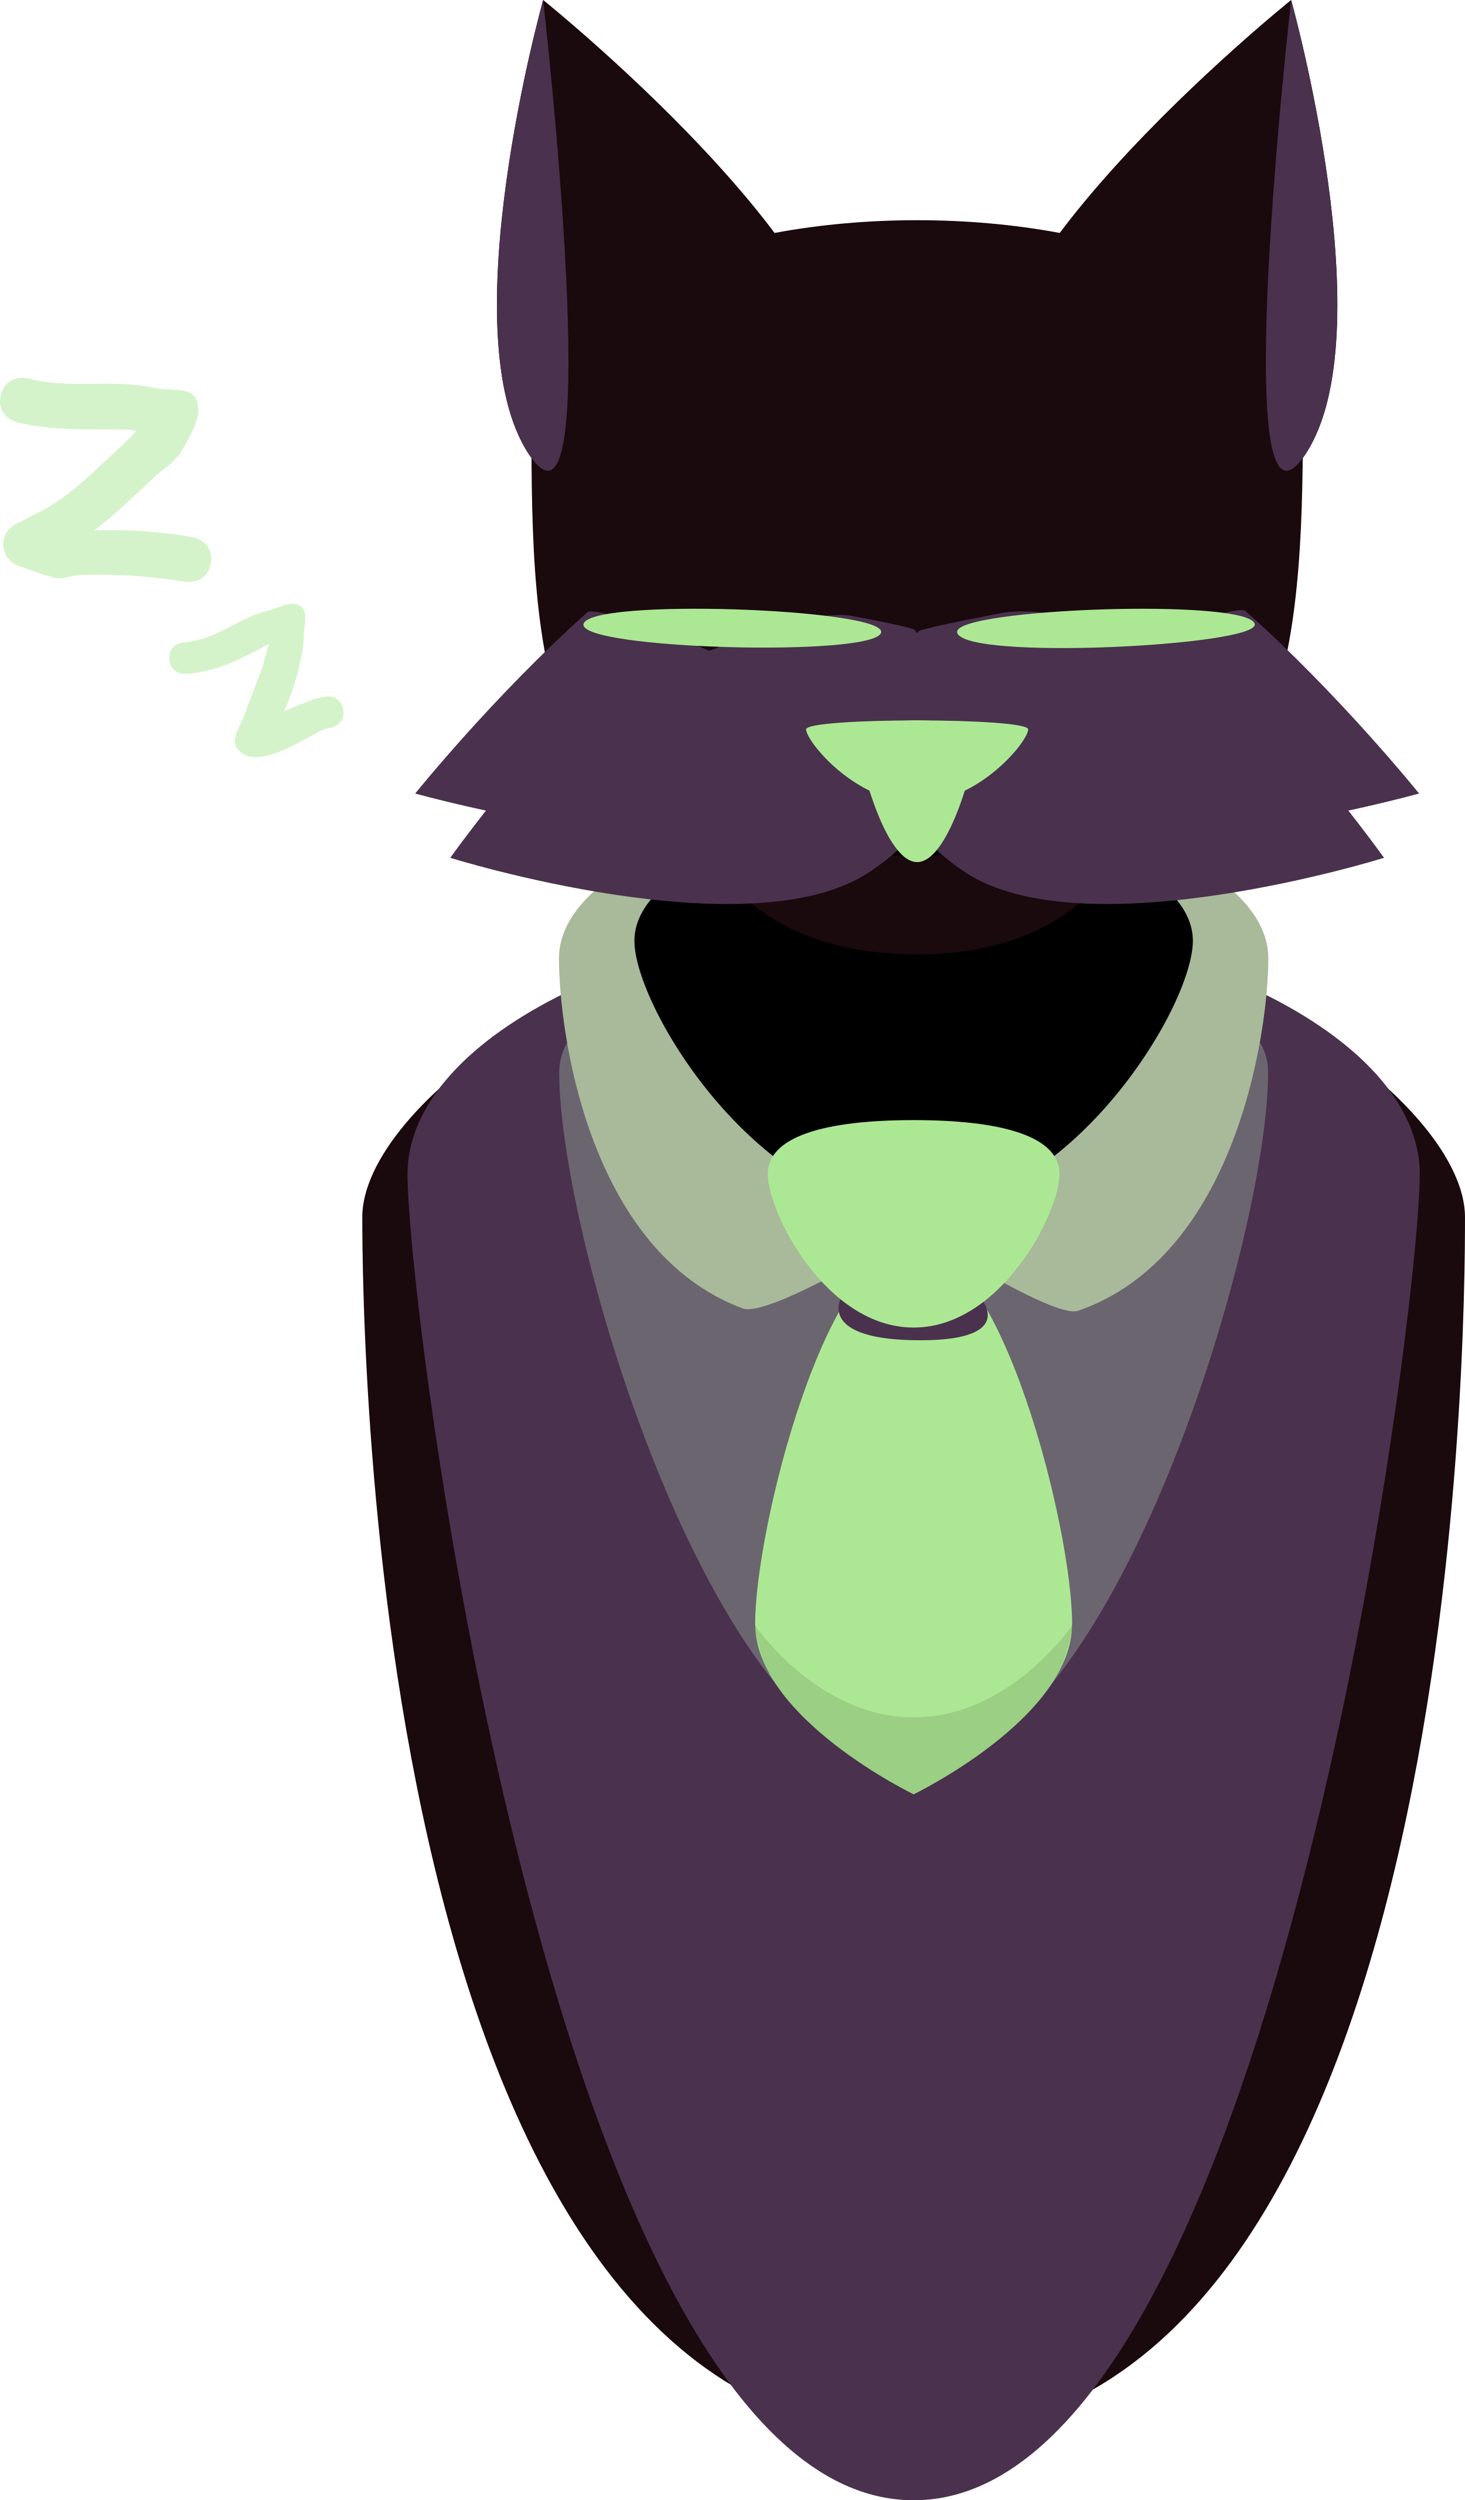 <svg version="1.1" xmlns="http://www.w3.org/2000/svg" xmlns:xlink="http://www.w3.org/1999/xlink" width="161.741" height="276.023" viewBox="0,0,161.741,276.023"><g transform="translate(-219.131,-51.374)"><g data-paper-data="{&quot;isPaintingLayer&quot;:true}" fill-rule="nonzero" stroke-linecap="butt" stroke-linejoin="miter" stroke-miterlimit="10" stroke-dasharray="" stroke-dashoffset="0" style="mix-blend-mode: normal"><g stroke="#000000" stroke-width="0"><path d="M320,152.707c33.618,0 60.871,20.766 60.871,33.021c0,12.255 -0.383,134.864 -60.871,134.514c-59.907,-0.346 -60.871,-122.259 -60.871,-134.514c0,-12.255 27.253,-33.021 60.871,-33.021z" fill="#1a090d"/><path d="M320,152.707c28.097,0 55.877,12.668 55.877,28.295c0,15.627 -16.57,146.395 -55.877,146.395c-39.308,0 -55.877,-130.768 -55.877,-146.395c0,-15.627 27.781,-28.295 55.877,-28.295z" fill="#4a314d"/><path d="M359.134,169.759c0,18.669 -17.604,76.972 -39.133,76.972c-21.529,0 -39.133,-58.302 -39.133,-76.972c0,-18.669 78.267,-18.669 78.267,0z" fill="#6b6570"/><path d="M320,140.103c21.627,0 39.159,7.647 39.159,17.08c0,8.127 -3.571,32.889 -21.005,38.897c-2.801,0.965 -18.153,-9.042 -18.153,-9.042c0,0 -15.868,9.907 -18.895,8.776c-17.06,-6.373 -20.263,-30.619 -20.263,-38.631c0,-9.433 17.532,-17.08 39.159,-17.08z" fill="#a8ba9a"/><path d="M302.504,230.61c0,-10.411 7.833,-41.84 17.496,-41.84c9.663,0 17.496,31.429 17.496,41.84c0,10.411 -17.496,18.851 -17.496,18.851c0,0 -17.496,-8.44 -17.496,-18.851z" fill="#ace894"/><path d="M320,141.788c17.025,0 30.827,6.02 30.827,13.446c0,7.426 -13.868,29.843 -30.827,29.843c-16.959,0 -30.827,-22.417 -30.827,-29.843c0,-7.426 13.802,-13.446 30.827,-13.446z" fill="#000000"/><path d="M327.403,194.676c0,0 4.399,4.954 -7.68,4.647c-10.409,-0.265 -7.697,-4.759 -7.697,-4.759z" fill="#4a314d"/><path d="M320,175.031c9.663,0 16.108,1.75 16.108,5.965c0,4.215 -6.445,16.938 -16.108,16.938c-9.663,0 -16.108,-12.723 -16.108,-16.938c0,-4.215 6.445,-5.965 16.108,-5.965z" fill="#ace894"/></g><g stroke="none"><path d="M350.474,103.874c0,25.32 -1.618,52.847 -30.087,52.847c-29.381,0 -30.087,-27.526 -30.087,-52.847c0,-25.32 60.174,-25.32 60.174,0z" fill="#1a090d" stroke-width="NaN"/><path d="M346.904,105.467c0,22.316 -1.426,40.406 -26.516,40.406c-25.894,0 -26.516,-18.09 -26.516,-40.406c0,-22.316 53.032,-22.316 53.032,0z" fill="#000000" stroke-width="NaN"/><path d="M301.569,141.581c0,-1.771 2.649,-8.336 2.649,-8.336c0,0 2.649,6.565 2.649,8.336c0,1.771 -1.186,3.206 -2.649,3.206c-1.463,0 -2.649,-1.435 -2.649,-3.206z" fill="#ace894" stroke-width="0.5"/><path d="M333.36,141.581c0,-1.771 2.649,-8.336 2.649,-8.336c0,0 2.649,6.565 2.649,8.336c0,1.771 -1.186,3.206 -2.649,3.206c-1.463,0 -2.649,-1.435 -2.649,-3.206z" fill="#ace894" stroke-width="0.5"/></g><g stroke="none"><g><path d="M362.974,97.896c0,12.842 -0.431,24.63 -4.204,33.863c-4.928,12.06 -71.933,12.444 -76.812,0.903c-3.958,-9.362 -4.158,-21.501 -4.158,-34.766c0,-29.616 85.174,-29.616 85.174,0z" fill="#1a090d" stroke-width="NaN"/><path d="M315.131,140.544c-13.201,8.785 -50.16,-1.567 -50.16,-1.567c0,0 8.627,-10.74 19.011,-20.015c1.558,-1.391 42.298,14.163 31.149,21.582z" fill="#4a314d" stroke-width="NaN"/><path d="M375.804,138.977c0,0 -36.959,10.351 -50.16,1.567c-10.854,-7.222 29.234,-23.288 31.01,-21.706c10.446,9.304 19.15,20.14 19.15,20.14z" data-paper-data="{&quot;index&quot;:null}" fill="#4a314d" stroke-width="NaN"/><path d="M320.109,120.914c6.986,8.985 5.46,19.782 -4.978,26.727c-13.201,8.785 -46.289,-1.567 -46.289,-1.567c0,0 3.609,-5.083 8.921,-11.276c5.274,-6.148 28.681,-16.684 35.386,-15.433c3.802,0.709 6.803,1.348 6.959,1.548z" fill="#4a314d" stroke-width="NaN"/><path d="M325.644,147.641c-10.387,-6.912 -11.949,-17.638 -5.078,-26.597c0.148,-0.193 4.359,-1.078 9.152,-1.995c6.337,-1.212 22.205,3.996 26.012,7.828c9.019,9.077 16.203,19.198 16.203,19.198c0,0 -33.087,10.351 -46.289,1.567z" data-paper-data="{&quot;index&quot;:null}" fill="#4a314d" stroke-width="NaN"/><g fill="#ace894" stroke-width="0"><path d="M332.646,131.896c0,1.321 -5.489,8.073 -12.259,8.073c-6.77,0 -12.259,-6.752 -12.259,-8.073c0,-1.321 24.518,-1.321 24.518,0z"/><path d="M326.965,132.616c0,2.28 -2.945,13.932 -6.578,13.932c-3.633,0 -6.578,-11.652 -6.578,-13.932c0,-2.28 13.156,-2.28 13.156,0z"/></g></g><g><g><path d="M310.91,99.18c-9.65,14.501 -24.594,15.555 -33.379,2.354c-8.785,-13.201 1.567,-50.16 1.567,-50.16c0,0 41.462,33.305 31.812,47.806z" fill="#1a090d" stroke-width="NaN"/><path d="M277.532,101.534c-8.785,-13.201 1.567,-50.16 1.567,-50.16c0,0 7.218,63.362 -1.567,50.16z" fill="#4a314d" stroke-width="NaN"/></g><g><path d="M361.677,51.374c0,0 10.351,36.959 1.567,50.16c-8.785,13.201 -23.729,12.147 -33.379,-2.354c-9.65,-14.501 31.812,-47.806 31.812,-47.806z" data-paper-data="{&quot;index&quot;:null}" fill="#1a090d" stroke-width="NaN"/><path d="M361.677,51.374c0,0 10.351,36.959 1.567,50.16c-8.785,13.201 -1.567,-50.16 -1.567,-50.16z" data-paper-data="{&quot;index&quot;:null}" fill="#4a314d" stroke-width="NaN"/></g></g><g fill="#ace894" stroke-width="0"><g><path d="M316.411,121.187c-0.5,2.765 -33.361,1.878 -32.858,-0.908c0.529,-2.923 33.333,-1.72 32.858,0.908z"/></g><g data-paper-data="{&quot;index&quot;:null}"><path d="M357.659,120.279c0.434,2.402 -32.288,4.057 -32.858,0.908c-0.478,-2.644 32.332,-3.815 32.858,-0.908z"/></g></g></g><path d="M302.352,230.61c0,0 6.895,10.356 17.648,10.356c10.753,0 17.648,-10.356 17.648,-10.356c0,0 -0.694,3.605 -1.588,5.281c-4.183,7.841 -16.06,13.57 -16.06,13.57c0,0 -12.307,-5.936 -16.277,-13.993c-0.764,-1.55 -1.371,-4.858 -1.371,-4.858z" fill-opacity="0.106" fill="#000000" stroke="#000000" stroke-width="0"/><path d="M242.414,113.493c-0.367,2.473 -2.84,2.105 -2.84,2.105l-0.659,-0.098c-3.719,-0.553 -7.137,-0.772 -10.897,-0.651c-1.048,0.034 -2.156,0.621 -3.137,0.25c-0.172,-0.065 -0.341,-0.136 -0.507,-0.212l-0.03,0.084l-3.156,-1.134c-1.125,-0.379 -1.852,-1.52 -1.671,-2.736c0.125,-0.841 0.656,-1.522 1.364,-1.874l2.523,-1.29c3.579,-1.788 6.434,-4.865 9.387,-7.57c0.479,-0.438 0.907,-0.941 1.369,-1.4c-0.293,-0.084 -0.586,-0.157 -0.881,-0.163c-4.232,-0.094 -8.062,0.209 -12.236,-0.801c0,0 -2.424,-0.612 -1.812,-3.036c0.612,-2.424 3.036,-1.812 3.036,-1.812c4.595,1.222 9.31,0.01 13.926,1.05c1.558,0.351 3.971,-0.19 4.619,1.269c0.787,1.77 -0.648,3.891 -1.568,5.595c-0.676,1.251 -2.024,1.997 -3.06,2.971c-2.149,2.02 -4.288,4.093 -6.63,5.865c0.321,0.01 0.653,0.016 0.999,0.006c3.196,-0.084 5.93,0.17 9.098,0.641l0.659,0.098c0,0 2.473,0.367 2.105,2.84z" fill-opacity="0.502" fill="#ace895" stroke="none" stroke-width="0.5"/><path d="M257.005,129.611c0.391,1.706 -1.315,2.096 -1.315,2.096l-0.7,0.136c-1.974,0.805 -7.681,5.02 -9.694,2.117c-0.729,-1.051 0.435,-2.533 0.85,-3.743c0.591,-1.728 1.377,-3.563 2.014,-5.353c0.01,-0.027 0.289,-1.306 0.682,-2.407c-0.2,0.102 -0.387,0.195 -0.537,0.275c-2.912,1.567 -5.203,2.736 -8.59,3.041c0,0 -1.744,0.145 -1.889,-1.598c-0.145,-1.744 1.598,-1.889 1.598,-1.889c3.711,-0.278 5.853,-2.653 9.255,-3.481c1.186,-0.289 2.636,-1.243 3.625,-0.527c0.928,0.672 0.356,2.272 0.367,3.418c0.016,1.637 -0.966,5.623 -2.16,8.193c1.099,-0.503 2.3,-0.931 3.148,-1.282l1.25,-0.311c0,0 1.706,-0.391 2.096,1.315z" fill-opacity="0.502" fill="#ace895" stroke="none" stroke-width="0.5"/></g></g></svg>